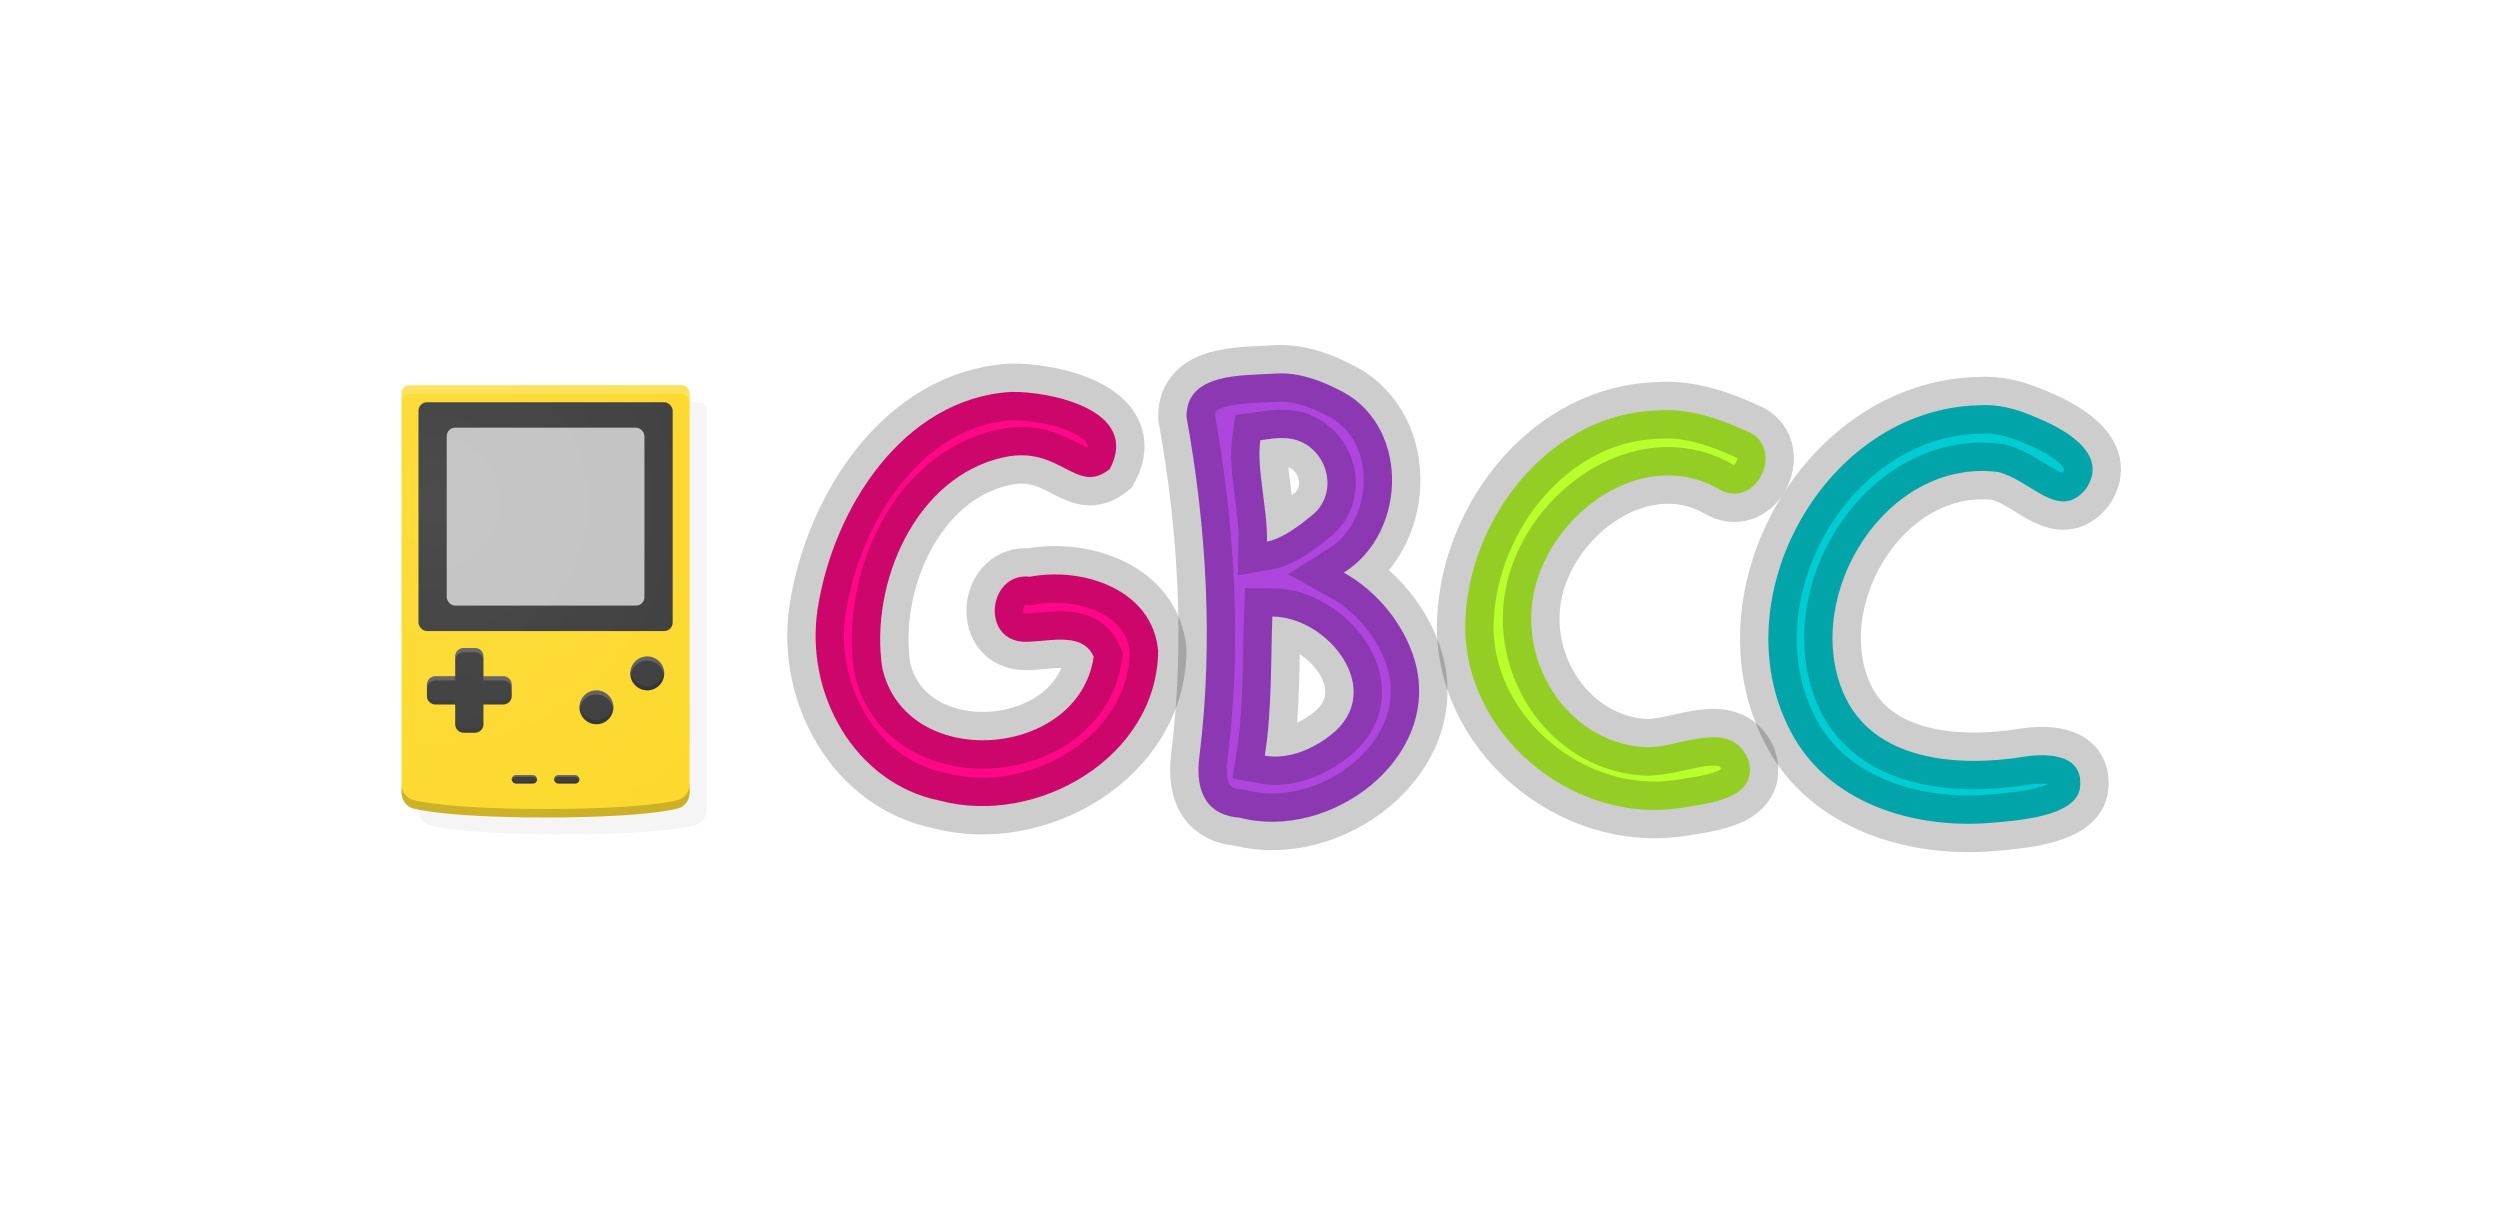 <?xml version="1.0" encoding="UTF-8" standalone="no"?>
<!-- Created with Inkscape (http://www.inkscape.org/) -->

<svg
   xmlns:dc="http://purl.org/dc/elements/1.1/"
   xmlns:cc="http://creativecommons.org/ns#"
   xmlns:rdf="http://www.w3.org/1999/02/22-rdf-syntax-ns#"
   xmlns:svg="http://www.w3.org/2000/svg"
   xmlns="http://www.w3.org/2000/svg"
   xmlns:xlink="http://www.w3.org/1999/xlink"
   xmlns:sodipodi="http://sodipodi.sourceforge.net/DTD/sodipodi-0.dtd"
   xmlns:inkscape="http://www.inkscape.org/namespaces/inkscape"
   width="244"
   height="119.141"
   viewBox="0 0 244 119.141"
   version="1.1"
   id="svg8"
   inkscape:version="0.92.4 5da689c313, 2019-01-14"
   sodipodi:docname="feature_graphic.svg"
   inkscape:export-filename="/home/phil/Documents/android/projects/gbcc-android/sources/feature_graphic.png"
   inkscape:export-xdpi="402.88525"
   inkscape:export-ydpi="402.88525">
  <defs
     id="defs2">
    <linearGradient
       inkscape:collect="always"
       id="linearGradient13887">
      <stop
         style="stop-color:#ffffff;stop-opacity:0.1"
         offset="0"
         id="stop13883" />
      <stop
         style="stop-color:#ffffff;stop-opacity:0;"
         offset="1"
         id="stop13885" />
    </linearGradient>
    <filter
       style="color-interpolation-filters:sRGB"
       inkscape:label="Blur"
       id="filter7804">
      <feGaussianBlur
         stdDeviation="1 1"
         result="blur"
         id="feGaussianBlur7802" />
    </filter>
    <filter
       style="color-interpolation-filters:sRGB"
       inkscape:label="Blur"
       id="filter8500">
      <feGaussianBlur
         stdDeviation="1 1"
         result="blur"
         id="feGaussianBlur8498" />
    </filter>
    <filter
       inkscape:collect="always"
       style="color-interpolation-filters:sRGB"
       id="filter12575"
       x="-0.12"
       width="1.24"
       y="-0.08"
       height="1.16">
      <feGaussianBlur
         inkscape:collect="always"
         stdDeviation="1.7"
         id="feGaussianBlur12577" />
    </filter>
    <radialGradient
       inkscape:collect="always"
       xlink:href="#linearGradient13887"
       id="radialGradient13889"
       cx="18"
       cy="395.267"
       fx="18"
       fy="395.267"
       r="42"
       gradientUnits="userSpaceOnUse"
       gradientTransform="matrix(1.548,0,0,1.571,13.143,-579.133)" />
    <clipPath
       clipPathUnits="userSpaceOnUse"
       id="clipPath920">
      <path
         inkscape:connector-curvature="0"
         id="path922"
         d="M 37.944,28 C 37.421,28 37,28.437 37,28.981 v 47.077 h 0.004 a 1.889,1.962 0 0 0 1.24,1.843 c 0,0 3.479,1.1 15.757,1.1 12.278,0 15.757,-1.1 15.757,-1.1 a 1.889,1.962 0 0 0 1.24,-1.843 H 71 V 28.981 C 71,28.437 70.579,28 70.056,28 Z"
         style="fill:#fdd827;fill-opacity:1;stroke:none;stroke-width:7.699;stroke-miterlimit:4;stroke-dasharray:none;stroke-opacity:1" />
    </clipPath>
    <radialGradient
       inkscape:collect="always"
       xlink:href="#linearGradient13887"
       id="radialGradient1562"
       gradientUnits="userSpaceOnUse"
       gradientTransform="matrix(1.548,0,0,1.571,13.143,-579.133)"
       cx="18"
       cy="395.267"
       fx="18"
       fy="395.267"
       r="42" />
  </defs>
  <sodipodi:namedview
     id="base"
     pagecolor="#393939"
     bordercolor="#666666"
     borderopacity="1.0"
     inkscape:pageopacity="1"
     inkscape:pageshadow="2"
     inkscape:zoom="5.6568546"
     inkscape:cx="101.78876"
     inkscape:cy="28.88583"
     inkscape:document-units="px"
     inkscape:current-layer="layer1"
     showgrid="false"
     units="px"
     inkscape:measure-start="0,0"
     inkscape:measure-end="0,0"
     inkscape:window-width="2880"
     inkscape:window-height="1696"
     inkscape:window-x="0"
     inkscape:window-y="104"
     inkscape:window-maximized="0"
     inkscape:snap-bbox="true"
     inkscape:snap-bbox-midpoints="true"
     inkscape:bbox-nodes="true"
     inkscape:snap-bbox-edge-midpoints="true"
     inkscape:snap-global="true"
     inkscape:snap-grids="true"
     fit-margin-top="20"
     fit-margin-left="20"
     fit-margin-right="20"
     fit-margin-bottom="20">
    <inkscape:grid
       type="xygrid"
       id="grid20"
       color="#3f3fff"
       opacity="0.063"
       empcolor="#3f3fff"
       empopacity="0.125"
       empspacing="4"
       originx="-14.92"
       originy="-2.92" />
  </sodipodi:namedview>
  <g
     inkscape:groupmode="layer"
     id="layer2"
     inkscape:label="Background"
     transform="translate(-14.92,-133.939)" />
  <g
     inkscape:label="Foreground"
     inkscape:groupmode="layer"
     id="layer1"
     transform="translate(-14.92,-363.206)">
    <g
       id="g1534"
       transform="matrix(0.827,0,0,0.827,23.511,65.656)"
       style="stroke-width:1.209">
      <path
         style="opacity:0.2;fill:#020202;fill-opacity:1;stroke:none;stroke-width:9.306;stroke-miterlimit:4;stroke-dasharray:none;stroke-opacity:1;filter:url(#filter12575)"
         d="M 39.944,407.267 C 39.421,407.267 39,407.704 39,408.247 v 47.077 h 0.004 a 1.889,1.962 0 0 0 1.24,1.843 c 0,0 3.479,1.1 15.757,1.1 12.278,0 15.757,-1.1 15.757,-1.1 a 1.889,1.962 0 0 0 1.24,-1.843 H 73 v -47.077 c 0,-0.543 -0.421,-0.981 -0.944,-0.981 z"
         id="path9129"
         inkscape:connector-curvature="0" />
      <path
         inkscape:connector-curvature="0"
         id="rect7684"
         d="M 37.944,405.267 C 37.421,405.267 37,405.704 37,406.247 v 47.077 h 0.004 a 1.889,1.962 0 0 0 1.24,1.843 c 0,0 3.479,1.1 15.757,1.1 12.278,0 15.757,-1.1 15.757,-1.1 a 1.889,1.962 0 0 0 1.24,-1.843 H 71 v -47.077 c 0,-0.543 -0.421,-0.981 -0.944,-0.981 z"
         style="fill:#fdd827;fill-opacity:1;stroke:none;stroke-width:9.306;stroke-miterlimit:4;stroke-dasharray:none;stroke-opacity:1" />
      <path
         style="fill:#373737;fill-opacity:1;stroke:none;stroke-width:1.8;stroke-miterlimit:4;stroke-dasharray:none;stroke-opacity:1"
         d="m 44.334,436.267 c -0.554,0 -1,0.446 -1,1 v 2.334 H 41 c -0.554,0 -1,0.446 -1,1 v 1.332 c 0,0.554 0.446,1 1,1 h 2.334 v 2.334 c 0,0.554 0.446,1 1,1 h 1.332 c 0.554,0 1,-0.446 1,-1 v -2.334 H 49 c 0.554,0 1,-0.446 1,-1 v -1.332 c 0,-0.554 -0.446,-1 -1,-1 h -2.334 v -2.334 c 0,-0.554 -0.446,-1 -1,-1 z"
         id="rect5131"
         inkscape:connector-curvature="0" />
      <circle
         r="2"
         cy="439.267"
         cx="66"
         id="path5137"
         style="fill:#373737;fill-opacity:1;stroke:none;stroke-width:9.669;stroke-miterlimit:4;stroke-dasharray:none;stroke-opacity:1" />
      <circle
         r="2"
         style="fill:#373737;fill-opacity:1;stroke:none;stroke-width:9.669;stroke-miterlimit:4;stroke-dasharray:none;stroke-opacity:1"
         id="circle5139"
         cx="60"
         cy="443.267" />
      <rect
         style="fill:#373737;fill-opacity:1;stroke:none;stroke-width:4.079;stroke-miterlimit:4;stroke-dasharray:none;stroke-opacity:1"
         id="rect6404"
         width="30"
         height="27"
         x="39"
         y="407.267"
         ry="1" />
      <rect
         ry="1"
         y="410.267"
         x="42.333"
         height="21"
         width="23.333"
         id="rect6417"
         style="fill:#c0c0c0;fill-opacity:1;stroke:none;stroke-width:3.173;stroke-miterlimit:4;stroke-dasharray:none;stroke-opacity:1" />
      <rect
         ry="0.5"
         y="451.267"
         x="50"
         height="1"
         width="3"
         id="rect10145"
         style="opacity:1;fill:#373737;fill-opacity:1;stroke:none;stroke-width:9.669;stroke-miterlimit:4;stroke-dasharray:none;stroke-opacity:1" />
      <rect
         style="opacity:1;fill:#373737;fill-opacity:1;stroke:none;stroke-width:9.669;stroke-miterlimit:4;stroke-dasharray:none;stroke-opacity:1"
         id="rect10147"
         width="3"
         height="1"
         x="55"
         y="451.267"
         ry="0.5" />
      <path
         inkscape:connector-curvature="0"
         id="rect12579"
         transform="translate(0,377.267)"
         d="m 38,28 c -0.554,0 -1,0.446 -1,1 v 1 c 0,-0.554 0.446,-1 1,-1 h 32 c 0.554,0 1,0.446 1,1 v -1 c 0,-0.554 -0.446,-1 -1,-1 z"
         style="opacity:0.2;fill:#ffffff;fill-opacity:1;stroke:none;stroke-width:9.669;stroke-miterlimit:4;stroke-dasharray:none;stroke-opacity:1" />
      <path
         inkscape:connector-curvature="0"
         id="path12584"
         transform="translate(0,377.267)"
         d="m 37,75.059 v 1 h 0.004 a 1.889,1.962 0 0 0 1.24,1.842 C 38.244,77.9 41.722,79 54,79 66.278,79 69.756,77.9 69.756,77.9 a 1.889,1.962 0 0 0 1.24,-1.842 H 71 v -1 h -0.004 a 1.889,1.962 0 0 1 -1.24,1.842 C 69.756,76.9 66.278,78 54,78 41.722,78 38.244,76.9 38.244,76.9 a 1.889,1.962 0 0 1 -1.24,-1.842 z"
         style="opacity:0.2;fill:#000000;fill-opacity:1;stroke:none;stroke-width:9.306;stroke-miterlimit:4;stroke-dasharray:none;stroke-opacity:1" />
      <path
         inkscape:connector-curvature="0"
         id="path14596"
         transform="translate(0,377.267)"
         d="m 44.334,59 c -0.554,0 -1,0.446 -1,1 v 0.5 c 0,-0.554 0.446,-1 1,-1 h 1.332 c 0.554,0 1,0.446 1,1 V 60 c 0,-0.554 -0.446,-1 -1,-1 z M 41,62.334 c -0.554,0 -1,0.446 -1,1 v 0.5 c 0,-0.554 0.446,-1 1,-1 h 2.334 v -0.5 z m 5.666,0 v 0.5 H 49 c 0.554,0 1,0.446 1,1 v -0.5 c 0,-0.554 -0.446,-1 -1,-1 z"
         style="opacity:0.2;fill:#f4f4f4;fill-opacity:1;stroke:none;stroke-width:1.8;stroke-miterlimit:4;stroke-dasharray:none;stroke-opacity:1" />
      <path
         inkscape:connector-curvature="0"
         id="path14601"
         transform="translate(0,377.267)"
         d="m 40,64.166 v 0.5 c 0,0.554 0.446,1 1,1 h 2.334 v -0.5 H 41 c -0.554,0 -1,-0.446 -1,-1 z m 10,0 c 0,0.554 -0.446,1 -1,1 h -2.334 v 0.5 H 49 c 0.554,0 1,-0.446 1,-1 z M 43.334,67.5 V 68 c 0,0.554 0.446,1 1,1 h 1.332 c 0.554,0 1,-0.446 1,-1 v -0.5 c 0,0.554 -0.446,1 -1,1 h -1.332 c -0.554,0 -1,-0.446 -1,-1 z"
         style="opacity:0.2;fill:#202020;fill-opacity:1;stroke:none;stroke-width:1.8;stroke-miterlimit:4;stroke-dasharray:none;stroke-opacity:1" />
      <path
         inkscape:connector-curvature="0"
         id="circle14606"
         transform="translate(0,377.267)"
         d="m 60,64 a 2,2 0 0 0 -2,2 2,2 0 0 0 0.018,0.244 A 2,2 0 0 1 60,64.5 2,2 0 0 1 61.982,66.256 2,2 0 0 0 62,66 2,2 0 0 0 60,64 Z"
         style="opacity:0.2;fill:#e9e9e9;fill-opacity:1;stroke:none;stroke-width:9.669;stroke-miterlimit:4;stroke-dasharray:none;stroke-opacity:1" />
      <path
         inkscape:connector-curvature="0"
         id="circle14611"
         transform="translate(0,377.267)"
         d="M 58.018,65.744 A 2,2 0 0 0 58,66 2,2 0 0 0 60,68 2,2 0 0 0 62,66 2,2 0 0 0 61.982,65.756 2,2 0 0 1 60,67.5 2,2 0 0 1 58.018,65.744 Z"
         style="opacity:0.2;fill:#000000;fill-opacity:1;stroke:none;stroke-width:9.669;stroke-miterlimit:4;stroke-dasharray:none;stroke-opacity:1" />
      <path
         inkscape:connector-curvature="0"
         style="opacity:0.2;fill:#e9e9e9;fill-opacity:1;stroke:none;stroke-width:9.669;stroke-miterlimit:4;stroke-dasharray:none;stroke-opacity:1"
         d="m 66,437.267 a 2,2 0 0 0 -2,2 2,2 0 0 0 0.018,0.244 A 2,2 0 0 1 66,437.767 2,2 0 0 1 67.982,439.523 2,2 0 0 0 68,439.267 a 2,2 0 0 0 -2,-2 z"
         id="path14616" />
      <path
         inkscape:connector-curvature="0"
         style="opacity:0.2;fill:#000000;fill-opacity:1;stroke:none;stroke-width:9.669;stroke-miterlimit:4;stroke-dasharray:none;stroke-opacity:1"
         d="M 64.018,439.011 A 2,2 0 0 0 64,439.267 a 2,2 0 0 0 2,2 2,2 0 0 0 2,-2 2,2 0 0 0 -0.018,-0.244 A 2,2 0 0 1 66,440.767 2,2 0 0 1 64.018,439.011 Z"
         id="path14618" />
      <path
         inkscape:connector-curvature="0"
         id="rect14634"
         transform="translate(0,377.267)"
         d="m 55.5,74 c -0.277,0 -0.5,0.223 -0.5,0.5 0,0.035 0.013,0.066 0.02,0.1 0.048,-0.227 0.239,-0.4 0.48,-0.4 h 2 c 0.241,0 0.433,0.174 0.48,0.4 C 57.987,74.566 58,74.535 58,74.5 58,74.223 57.777,74 57.5,74 Z"
         style="opacity:0.2;fill:#ffffff;fill-opacity:1;stroke:none;stroke-width:9.669;stroke-miterlimit:4;stroke-dasharray:none;stroke-opacity:1" />
      <path
         inkscape:connector-curvature="0"
         id="rect14639"
         transform="translate(0,377.267)"
         d="M 55.02,74.4 C 55.013,74.434 55,74.465 55,74.5 c 0,0.277 0.223,0.5 0.5,0.5 h 2 c 0.277,0 0.5,-0.223 0.5,-0.5 0,-0.035 -0.013,-0.066 -0.02,-0.1 -0.048,0.227 -0.239,0.4 -0.48,0.4 h -2 c -0.241,0 -0.433,-0.174 -0.48,-0.4 z"
         style="opacity:0.2;fill:#040404;fill-opacity:1;stroke:none;stroke-width:9.669;stroke-miterlimit:4;stroke-dasharray:none;stroke-opacity:1" />
      <path
         inkscape:connector-curvature="0"
         style="opacity:0.2;fill:#ffffff;fill-opacity:1;stroke:none;stroke-width:9.669;stroke-miterlimit:4;stroke-dasharray:none;stroke-opacity:1"
         d="m 50.5,451.267 c -0.277,0 -0.5,0.223 -0.5,0.5 0,0.035 0.013,0.066 0.02,0.1 0.048,-0.227 0.239,-0.4 0.48,-0.4 h 2 c 0.241,0 0.433,0.174 0.48,0.4 0.007,-0.033 0.02,-0.064 0.02,-0.1 0,-0.277 -0.223,-0.5 -0.5,-0.5 z"
         id="path14644" />
      <path
         inkscape:connector-curvature="0"
         style="opacity:0.2;fill:#040404;fill-opacity:1;stroke:none;stroke-width:9.669;stroke-miterlimit:4;stroke-dasharray:none;stroke-opacity:1"
         d="m 50.02,451.667 c -0.007,0.033 -0.02,0.064 -0.02,0.1 0,0.277 0.223,0.5 0.5,0.5 h 2 c 0.277,0 0.5,-0.223 0.5,-0.5 0,-0.035 -0.013,-0.066 -0.02,-0.1 -0.048,0.227 -0.239,0.4 -0.48,0.4 h -2 c -0.241,0 -0.433,-0.174 -0.48,-0.4 z"
         id="path14646" />
      <ellipse
         clip-path="url(#clipPath920)"
         ry="66"
         rx="65"
         cy="42"
         cx="41"
         id="path12039"
         style="display:inline;opacity:1;fill:url(#radialGradient1562);fill-opacity:1;stroke:none;stroke-width:15.079;stroke-miterlimit:4;stroke-dasharray:none;stroke-opacity:1"
         transform="translate(0,377.267)" />
    </g>
    <path
       style="display:inline;opacity:1;fill:#ae46de;fill-opacity:1;stroke:#000000;stroke-width:5.533;stroke-miterlimit:4;stroke-dasharray:none;stroke-opacity:0.196;paint-order:stroke fill markers"
       d="m 139.209,399.675 c -3.019,0.206 -8.532,-0.122 -8.484,4.227 1.957,10.782 2.622,22.12 1.27,33.008 -0.547,3.95 1.036,5.912 3.943,6.107 8.797,2.309 19.786,-5.794 17.067,-15.345 -1.069,-3.595 -3.718,-6.794 -6.929,-8.576 6.359,-3.995 6.427,-14.768 -0.708,-17.949 -1.896,-0.962 -4.006,-1.658 -6.159,-1.472 z m 0.991,6.291 c 4.052,0.033 5.88,5.33 2.557,7.702 -1.192,0.984 -2.818,2.155 -4.179,2.393 0.068,-3.192 -1.049,-7.149 -0.65,-9.89 0.738,-0.1 1.478,-0.241 2.272,-0.205 z m -1.1,17.416 c 5.223,0.017 10.854,6.756 6.209,11.129 -1.826,1.662 -4.563,2.891 -6.944,2.45 0.7,-4.462 0.583,-9.323 0.735,-13.579 z"
       id="path878"
       inkscape:connector-curvature="0"
       sodipodi:nodetypes="ccccccccccccccccc" />
    <path
       style="display:inline;opacity:1;fill:#b8ff2c;fill-opacity:1;stroke:#000000;stroke-width:5.533;stroke-miterlimit:4;stroke-dasharray:none;stroke-opacity:0.196;paint-order:stroke fill markers"
       d="m 176.828,403.26 c -10.463,0.225 -18.441,10.226 -18.885,20.413 -0.478,10.99 10.37,20.121 21.147,18.364 2.737,-0.446 7.675,-0.91 6.422,-4.793 -1.867,-4.076 -6.873,-0.875 -10.166,-1.113 -7.662,-0.555 -12.606,-8.717 -10.496,-16.013 2.176,-7.521 10.945,-13.358 18.056,-9.046 3.616,1.744 6.251,-4.3 2.51,-5.777 -2.687,-1.221 -5.589,-2.24 -8.587,-2.035 z"
       id="path906"
       inkscape:connector-curvature="0"
       sodipodi:nodetypes="csscssccc" />
    <path
       style="display:inline;opacity:1;fill:#00ccd2;fill-opacity:1;stroke:#000000;stroke-width:5.533;stroke-miterlimit:4;stroke-dasharray:none;stroke-opacity:0.196;paint-order:stroke fill markers"
       d="m 208.044,402.762 c -14.933,0.361 -25.168,18.704 -18.403,31.738 3.64,7.121 12.048,9.609 19.476,9.024 3.077,-0.242 8.246,-0.684 8.789,-3.285 0.509,-3.357 -2.929,-3.583 -5.502,-3.169 -6.189,0.995 -14.738,0.543 -17.605,-6.307 -3.996,-9.549 4.204,-22.863 15.139,-21.491 3.248,0.808 5.961,4.889 8.586,1.622 2.377,-3.554 -2.495,-6.023 -5.216,-7.086 -1.655,-0.72 -3.448,-1.175 -5.263,-1.046 z"
       id="path914"
       inkscape:connector-curvature="0"
       sodipodi:nodetypes="ccscsscccc" />
    <path
       style="display:inline;opacity:1;fill:#ff0786;fill-opacity:1;stroke:#000000;stroke-width:5.533;stroke-miterlimit:4;stroke-dasharray:none;stroke-opacity:0.196;paint-order:stroke fill markers"
       d="m 113.566,401.459 c -10.516,0.65 -17.325,11.402 -18.839,21.144 -1.29,8.299 3.62,17.073 11.908,18.744 9.499,2.529 21.22,-4.221 21.321,-14.617 -0.527,-5.998 -7.356,-8.224 -12.521,-7.235 -3.973,-0.46 -4.808,5.933 -0.806,6.333 2.25,0.165 5.851,-1.173 7.036,1.469 -1.45,10.044 -18.413,11.298 -20.644,1.049 -1.216,-8.155 3.218,-18.661 11.916,-20.52 5.518,-1.179 7.042,3.802 10.304,1.146 3.054,-5.799 -5.978,-7.604 -9.675,-7.513 z"
       id="path872"
       inkscape:connector-curvature="0"
       sodipodi:nodetypes="csccccccscc" />
  </g>
  <g
     inkscape:groupmode="layer"
     id="layer6"
     inkscape:label="Thin"
     style="display:inline"
     transform="translate(-9.1195105e-8,19.981)" />
</svg>
